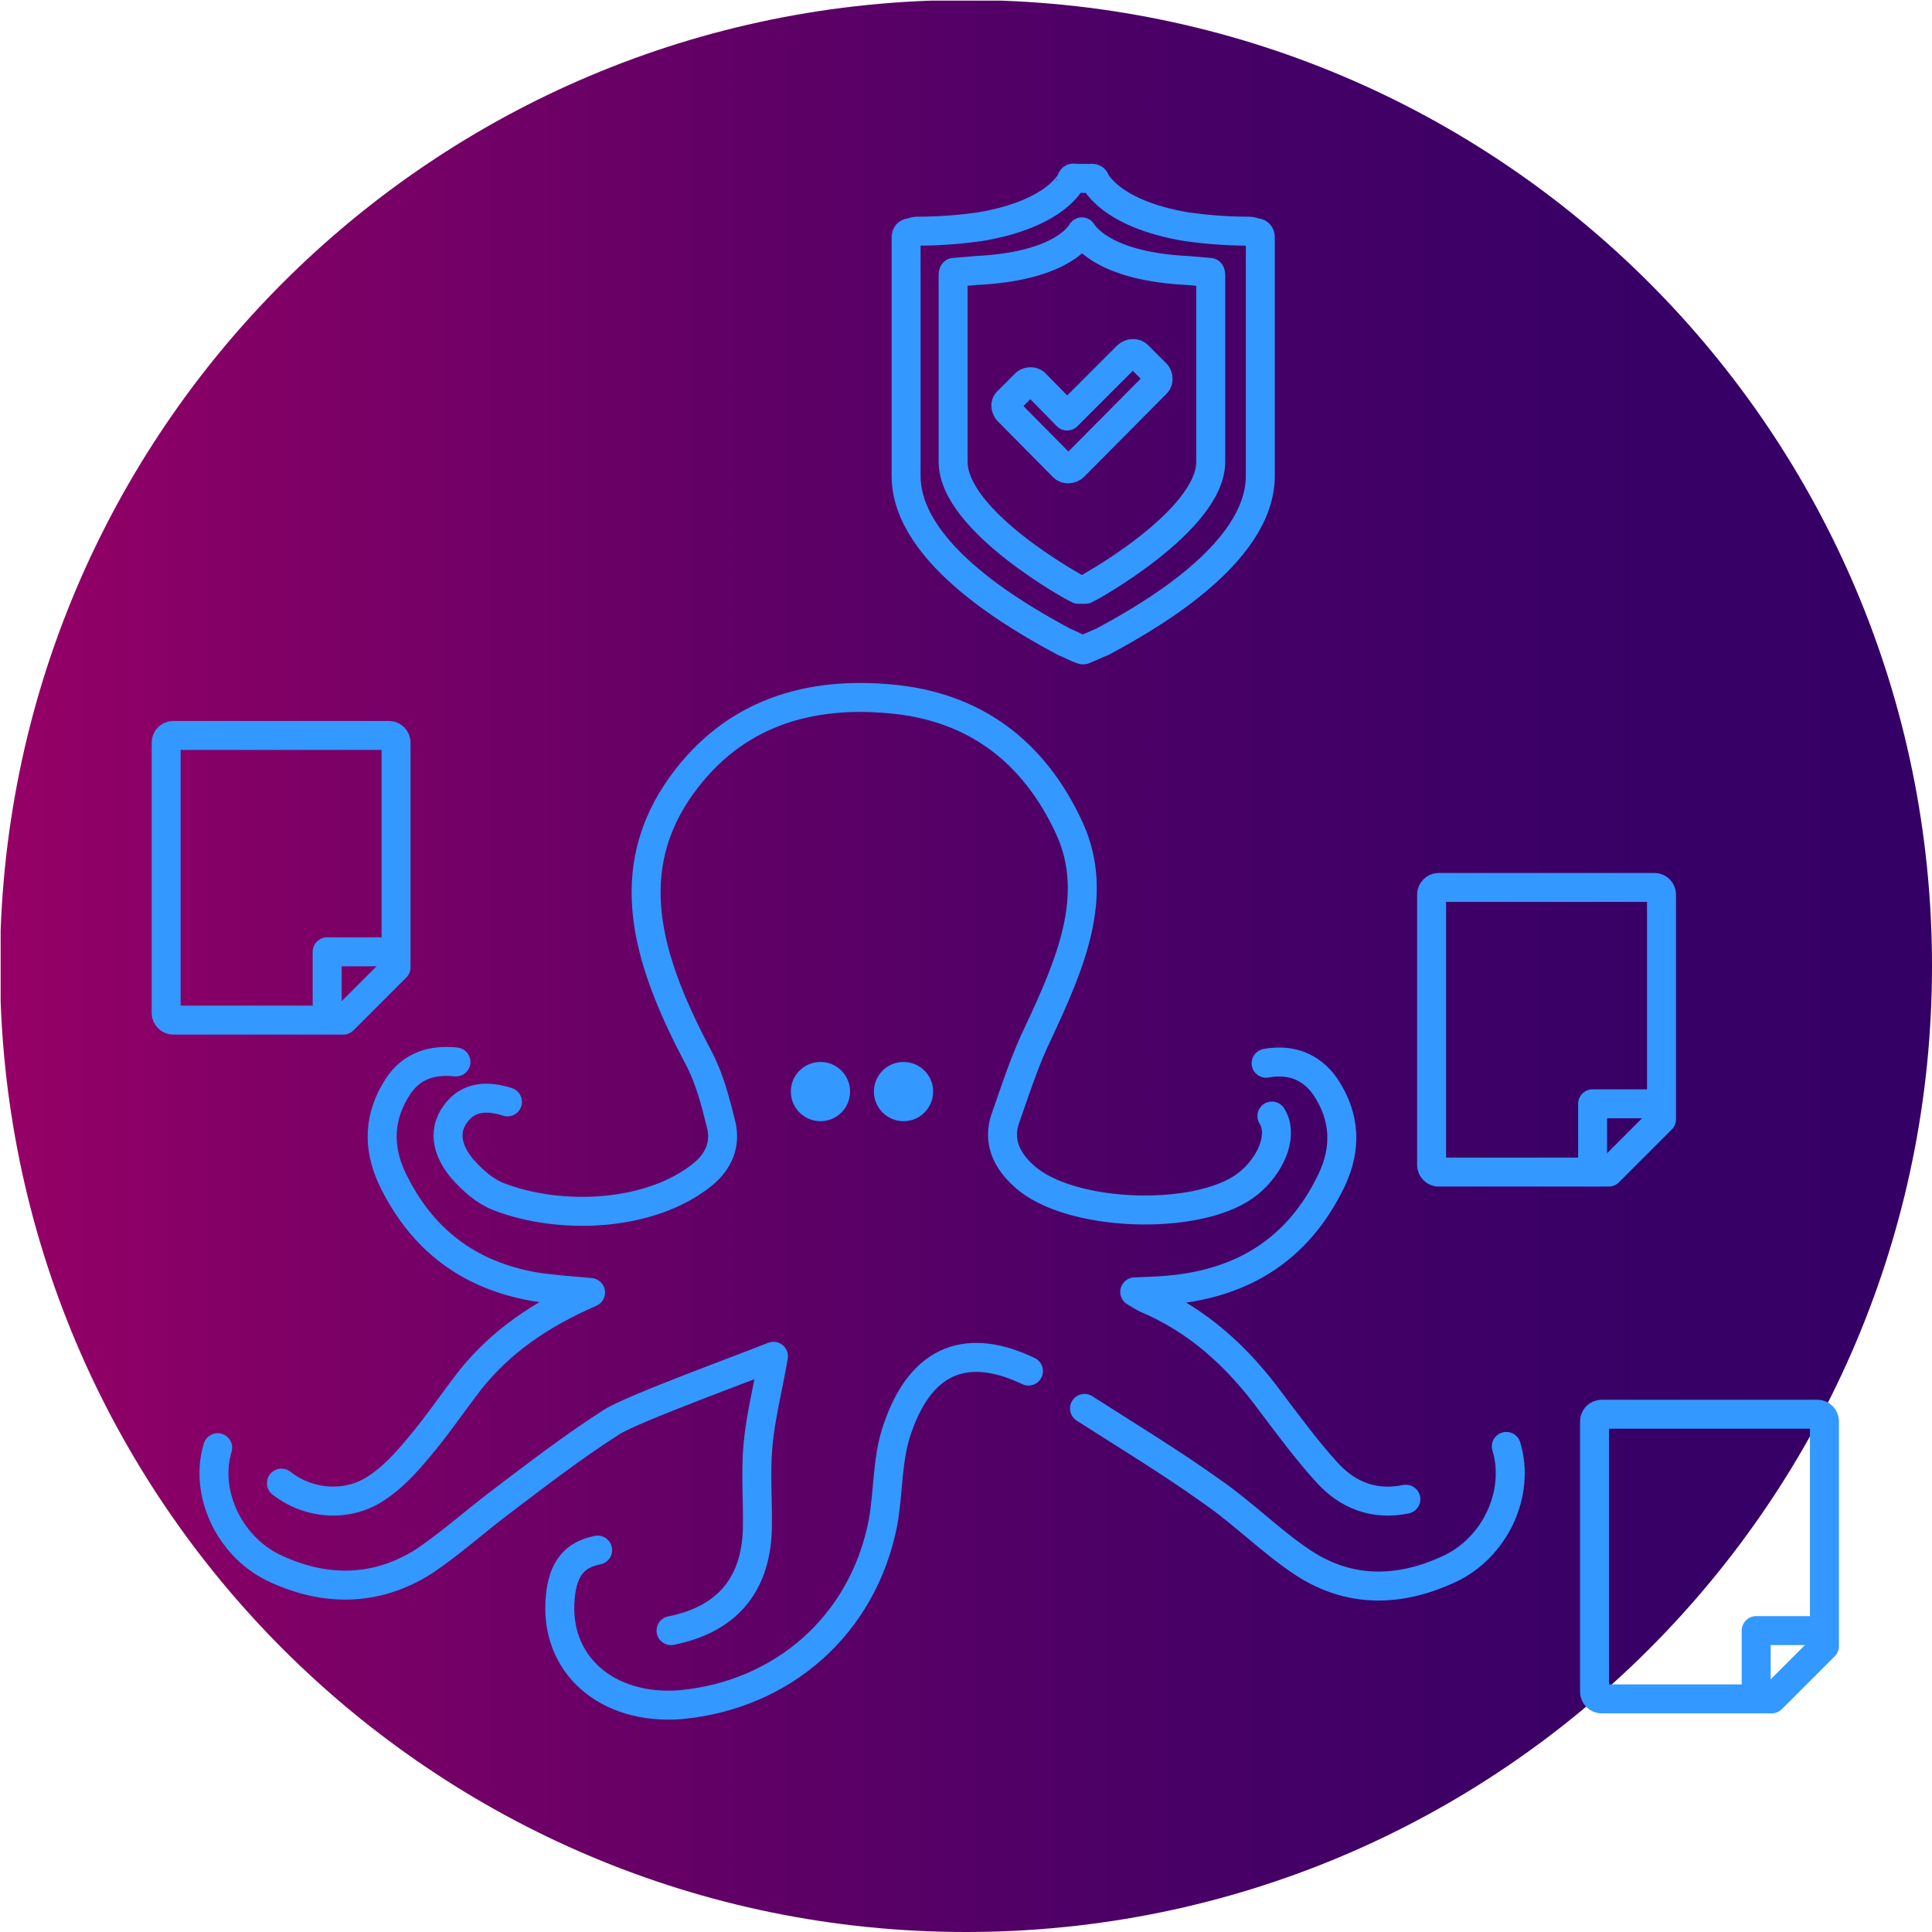 <?xml version="1.0" encoding="utf-8"?>
<!-- Generator: Adobe Illustrator 22.1.0, SVG Export Plug-In . SVG Version: 6.00 Build 0)  -->
<svg version="1.1" id="Слой_1" xmlns="http://www.w3.org/2000/svg" xmlns:xlink="http://www.w3.org/1999/xlink" x="0px" y="0px"
	 viewBox="0 0 300 300" style="enable-background:new 0 0 300 300;" xml:space="preserve">
<style type="text/css">
	.st0{display:none;fill:none;}
	.st1{clip-path:url(#SVGID_2_);fill:url(#SVGID_3_);}
	.st2{fill:none;stroke:#3398FF;stroke-width:4.5;stroke-linecap:round;stroke-linejoin:round;stroke-miterlimit:10;}
	.st3{fill:#3398FF;}
</style>
<rect x="-5.3" y="-5.5" class="st0" width="310.5" height="310.5"/>
<g>
	<g>
		<g>
			<g>
				<g>
					<defs>
						<path id="SVGID_1_" d="M300,150C300,67.1,232.9,0,150,0S0,67.1,0,150s67.2,150,150,150S300,232.9,300,150"/>
					</defs>
					<clipPath id="SVGID_2_">
						<use xlink:href="#SVGID_1_"  style="overflow:visible;"/>
					</clipPath>
					
						<linearGradient id="SVGID_3_" gradientUnits="userSpaceOnUse" x1="-2949.629" y1="689.3" x2="-2947.38" y2="689.3" gradientTransform="matrix(-139.333 0 0 139.333 -410674.938 -95892.328)">
						<stop  offset="0" style="stop-color:#330066"/>
						<stop  offset="1.813190e-03" style="stop-color:#330066"/>
						<stop  offset="0.175" style="stop-color:#380066"/>
						<stop  offset="0.386" style="stop-color:#470066"/>
						<stop  offset="0.616" style="stop-color:#600066"/>
						<stop  offset="0.859" style="stop-color:#820066"/>
						<stop  offset="0.998" style="stop-color:#990066"/>
						<stop  offset="1" style="stop-color:#990066"/>
					</linearGradient>
					<rect x="0.1" y="0.1" class="st1" width="299.9" height="299.9"/>
				</g>
			</g>
		</g>
	</g>
</g>
<g>
	<path class="st2" d="M156.5,63.8l8.6,8.7c0.2,0.2,0.4,0.3,0.8,0.3c0.3,0,0.5-0.1,0.8-0.3l12.9-13c0.3-0.3,0.3-1,0-1.4l-2.9-2.9
		c-0.2-0.2-0.4-0.3-0.8-0.3c-0.3,0-0.5,0.1-0.8,0.3l-9.4,9.4l-5-5.1c-0.3-0.3-1-0.3-1.4,0l-2.9,2.9
		C156.1,62.7,156.1,63.3,156.5,63.8"/>
	<path class="st2" d="M168.1,100.9c0.4,0,2.6-1.1,3-1.2c6.5-3.5,24.6-13.5,24.6-25.8V37v-0.1c0-0.5-0.2-0.8-0.9-0.8l0,0
		c-0.3-0.1-0.5-0.2-0.7-0.2c-3.8,0-7.1-0.3-9.9-0.7c-11.9-2-14.2-7.2-14.2-7.3c-0.2-0.3-0.5-0.2-0.9-0.2c-0.3,0-0.6,0-0.9,0
		c-0.3,0-0.7,0-0.9,0c-0.5,0-0.8-0.2-0.9,0.2c0,0.1-2.3,5.3-14.2,7.3c-2.8,0.4-6.1,0.7-9.9,0.7c-0.2,0-0.5,0.1-0.7,0.2l0,0
		c-0.7,0-0.9,0.3-0.9,0.8V37v36.9c0,12.3,18.1,22.3,24.6,25.8c0.4,0.1,2.6,1.3,3,1.2 M188,71.7c0,9.2-19.1,19.7-19.4,19.8h-1.2
		C167.1,91.4,148,81,148,71.7V42.8c0-0.2,0-0.4,0.1-0.5c1.2-0.1,2.4-0.2,3.5-0.3c12.3-0.6,15.7-4.8,16.4-6c0.7,1.1,4.1,5.4,16.4,6
		c1.1,0.1,2.2,0.2,3.5,0.3c0.1,0.1,0.1,0.3,0.1,0.5L188,71.7L188,71.7z"/>
</g>
<g>
	<path class="st2" d="M61.5,115.3c0-0.6-0.5-1.1-1.1-1.1H26.9c-0.6,0-1.1,0.5-1.1,1.1v42c0,0.6,0.5,1.1,1.1,1.1h26.4l8.2-8.2
		C61.5,150.3,61.5,115.3,61.5,115.3z"/>
	<polyline class="st2" points="59,147.8 50.8,147.8 50.8,155.9 	"/>
</g>
<g>
	<path class="st2" d="M258,138.9c0-0.6-0.5-1.1-1.1-1.1h-33.5c-0.6,0-1.1,0.5-1.1,1.1v42c0,0.6,0.5,1.1,1.1,1.1h26.4l8.2-8.2
		L258,138.9L258,138.9z"/>
	<polyline class="st2" points="255.5,171.4 247.3,171.4 247.3,179.5 	"/>
</g>
<g>
	<path class="st2" d="M283.3,220.7c0-0.6-0.5-1.1-1.1-1.1h-33.5c-0.6,0-1.1,0.5-1.1,1.1v42c0,0.6,0.5,1.1,1.1,1.1h26.4l8.2-8.2
		L283.3,220.7L283.3,220.7z"/>
	<polyline class="st2" points="280.8,253.2 272.7,253.2 272.7,261.4 	"/>
</g>
<g>
	<path class="st2" d="M92.8,240.7c-3.6,0.7-5.4,2.9-5.8,7.3c-1,10.4,7.2,17.6,18.7,16.7c15.9-1.5,28.3-12.4,31.4-28.2
		c0.9-4.9,0.6-10.1,2.3-14.8c3.8-11,11.1-13.2,20.3-8.8"/>
	<path class="st2" d="M33.8,224.8c-2.1,6.9,1.7,15.2,8.6,18.6c7.9,3.8,16,3.8,23.5-1c4-2.7,7.7-6,11.5-8.9
		c5.8-4.4,11.5-8.8,17.6-12.7c3.3-2.1,21.2-8.6,25.1-10.2c-0.9,5.2-2,9.4-2.4,13.8c-0.4,4.4,0,8.8-0.1,13.2
		c-0.3,8.7-4.9,13.9-13.4,15.6"/>
	<path class="st2" d="M70.8,164.9c-3.7-0.4-6.9,0.6-9,3.8c-3,4.6-3.2,9.4-0.9,14.3c4.5,9.4,11.8,15,22.1,16.8
		c2.6,0.4,5.3,0.6,8.7,0.9c-7.8,3.4-13.9,7.6-18.7,13.6c-2.7,3.5-5.2,7.2-8,10.5c-2,2.4-4.1,4.7-6.6,6.3c-4.5,3-10.5,2.5-14.7-0.8"
		/>
	<path class="st2" d="M197.5,173.3c1.7,2.7,0.2,6.9-3,9.9c-0.3,0.3-0.7,0.6-1.1,0.9c-7.6,5.6-27.5,4.9-34.4-1.5
		c-2.7-2.4-4.1-5.4-2.9-8.9c1.6-4.5,3-9,5.1-13.3c5-10.7,9.6-21.3,4.9-31.7c-5.5-12-14.8-19.1-28.1-20.2
		c-13.6-1.2-25.1,2.9-32.9,14.5c-8.8,13.3-4.1,27.1,3.4,41.3c1.7,3.2,2.6,6.8,3.5,10.4c0.7,3-0.4,5.6-2.8,7.6
		c-8.2,6.7-22.3,7.2-31.8,3.5c-2.1-0.8-4-2.5-5.6-4.3c-2.1-2.5-3.2-5.6-1.1-8.5c2-2.8,5-2.9,8.1-1.9"/>
	<path class="st2" d="M218.3,232.8c-4.9,1-9-0.6-12.2-4.1c-3.1-3.4-5.9-7.2-8.7-10.9c-5.2-7.1-11.4-12.8-19.5-16.2
		c-0.4-0.2-0.7-0.4-1.7-1c2-0.1,3.1-0.1,4.3-0.2c12-0.8,21-6.1,26.3-17.2c2.3-4.9,2.1-9.7-0.9-14.3c-2.2-3.3-5.5-4.5-9.3-3.8"/>
	<path class="st2" d="M168.4,218.7c6.7,4.3,13.5,8.4,19.9,13c4.9,3.4,9.1,7.7,14.1,11c7.2,4.7,14.9,4.5,22.5,1
		c7.3-3.3,11.2-11.9,9-19.1"/>
	<g>
		<circle class="st3" cx="127.4" cy="169.5" r="4.6"/>
		<circle class="st3" cx="140.3" cy="169.5" r="4.6"/>
	</g>
</g>
</svg>
